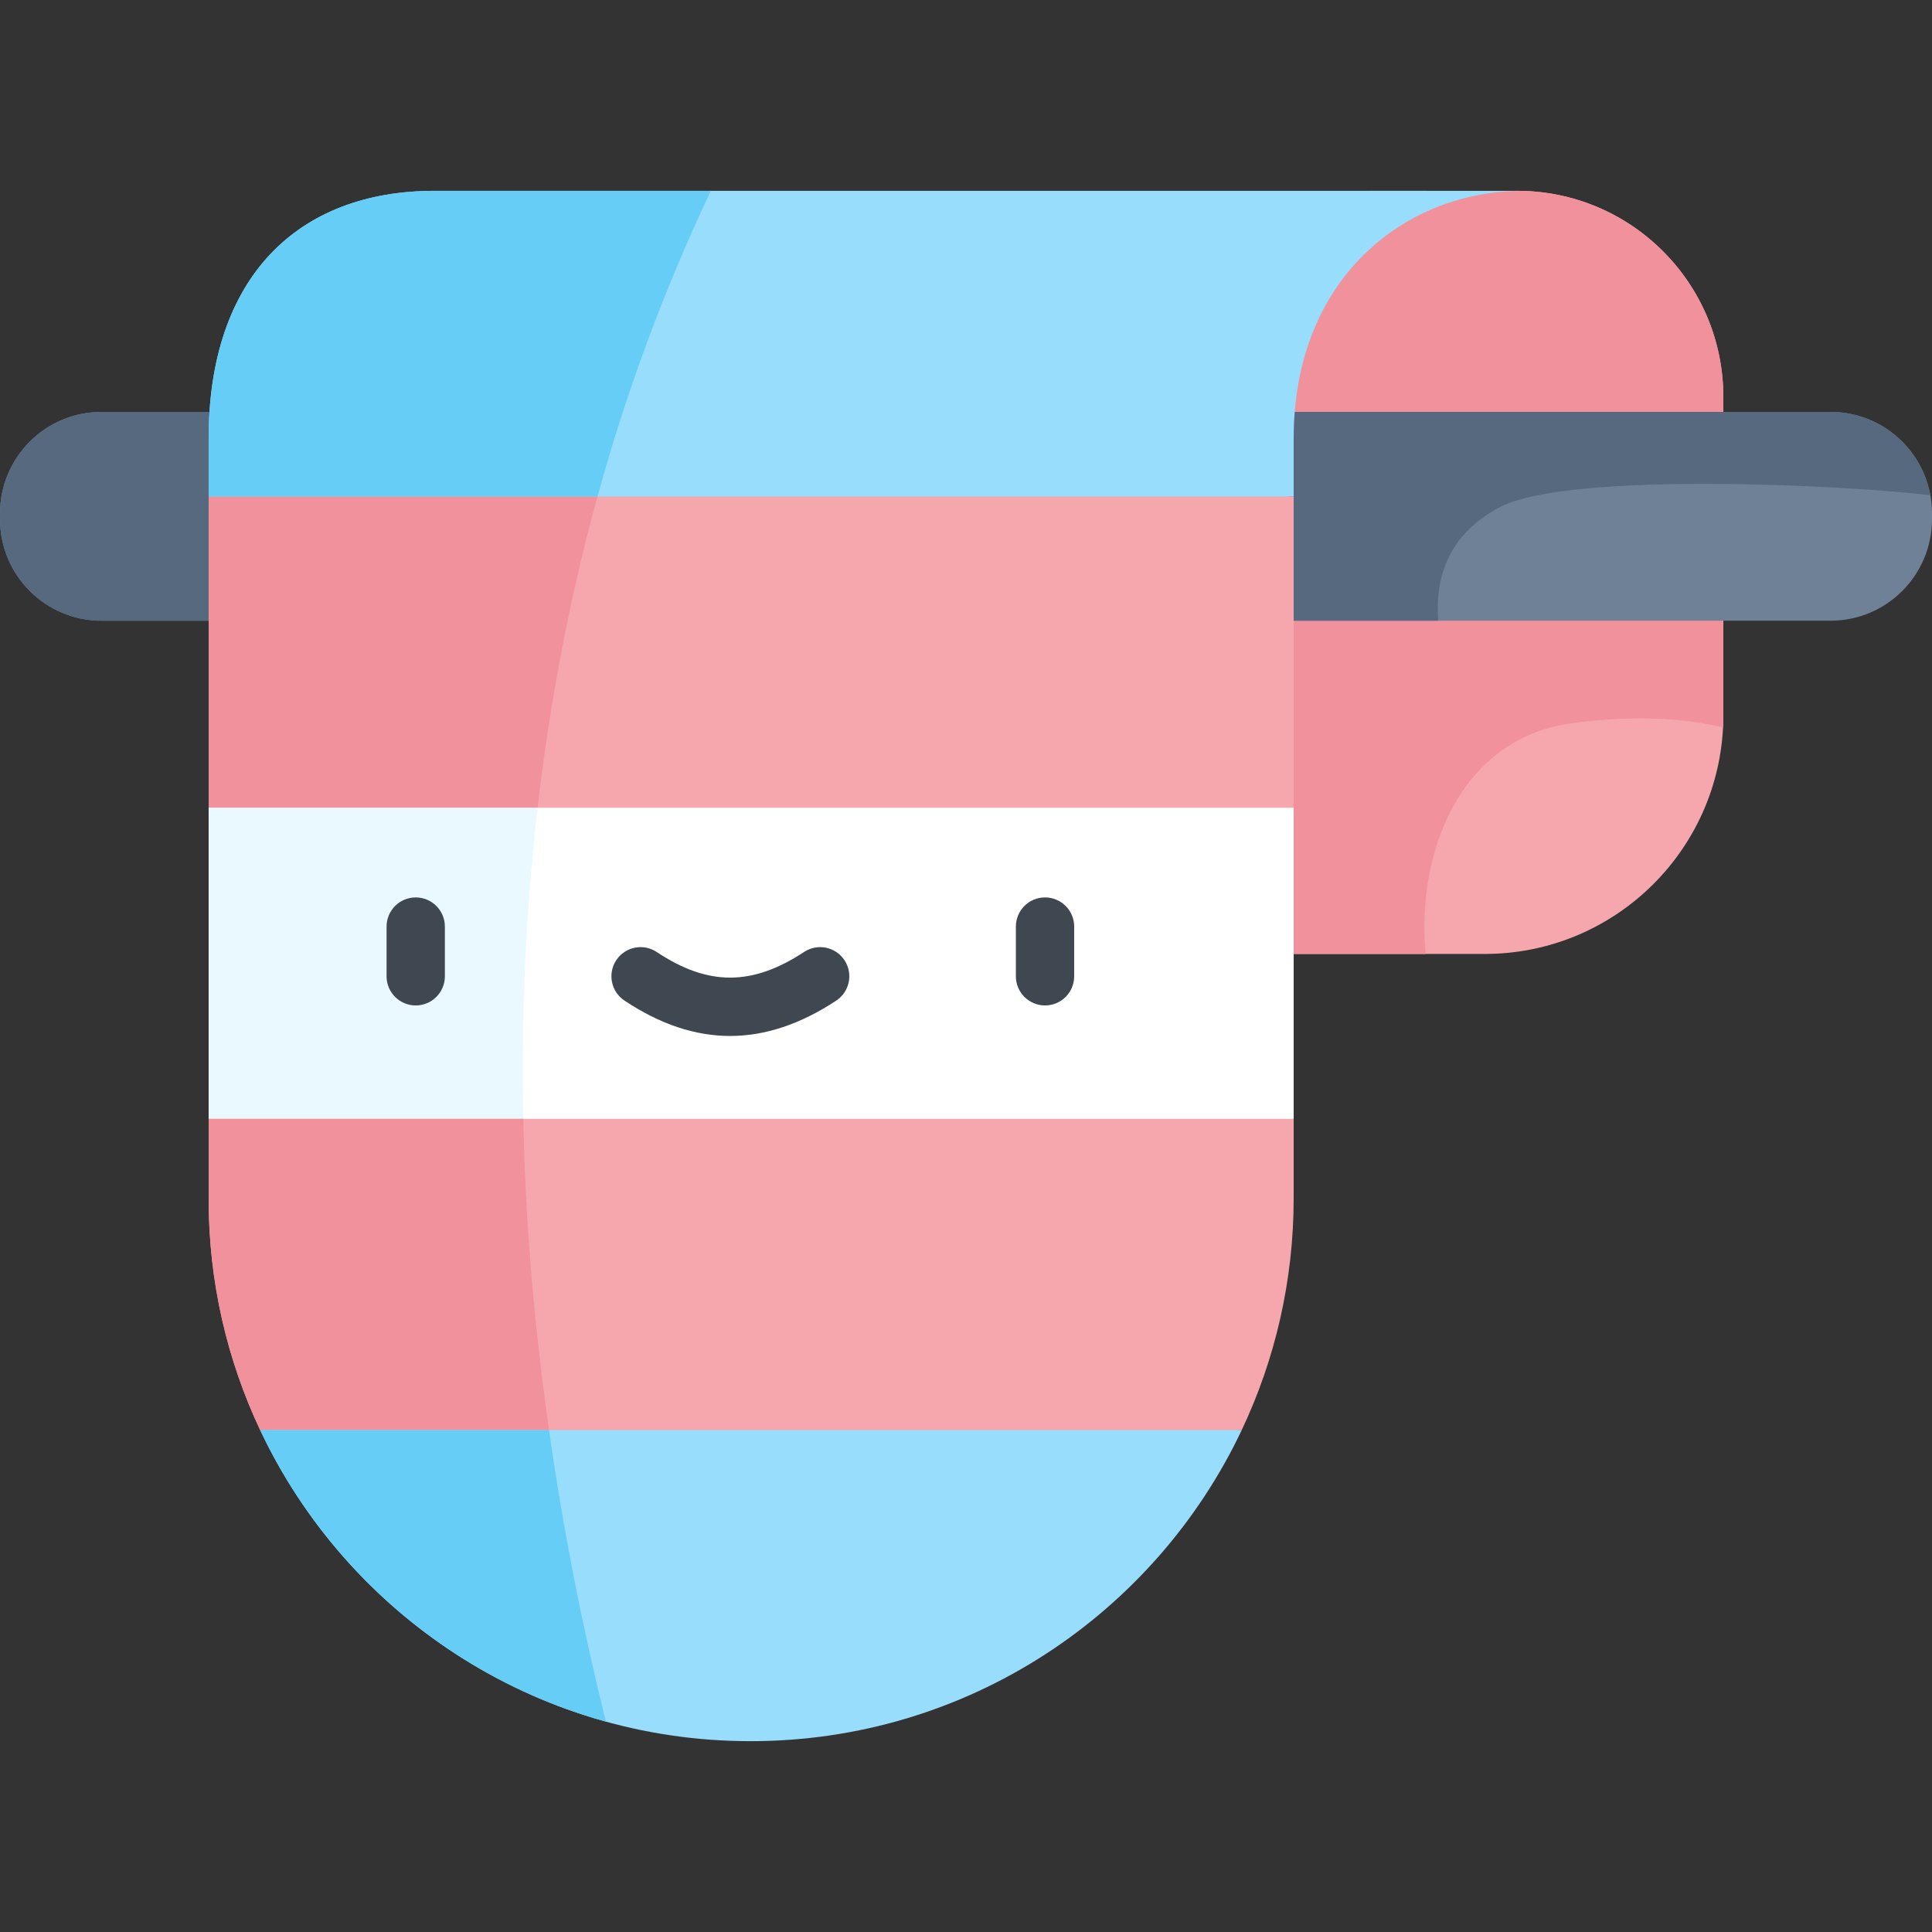 <svg id="Layer_1" enable-background="new 0 0 511 511" height="512" viewBox="0 0 511 511" width="512" xmlns="http://www.w3.org/2000/svg"><rect x="0" y="0" width="511" height="511" fill="#333333" stroke="none"/><path d="m401.278 50.471c30.12 0 54.536 24.417 54.536 54.536v84.165c0 34.874-28.271 63.144-63.144 63.144h-123.51l75.153-170.641 18.174-31.205h39.445" fill="#f6a7ae"/><path d="m415.543 191.325c12.509-1.747 27.06-2.087 40.19 1.081.054-1.071.082-2.149.082-3.233v-84.165c0-30.12-24.417-54.536-54.536-54.536l-43.693 1.07-88.424 200.776h107.928c-2.548-26.598 8.952-56.872 38.453-60.993z" fill="#f1919b"/><path d="m55.186 295.932 137.993 10.881 148.988-10.881v-82.298l-143.491-11.88-143.49 11.88z" fill="#fff"/><path d="m0 137.315v-1.513c0-14.835 12.026-26.86 26.86-26.86h457.28c14.835 0 26.86 12.026 26.86 26.86v1.513c0 14.835-12.026 26.86-26.86 26.86h-457.28c-14.834.001-26.86-12.025-26.86-26.86z" fill="#6f8197"/><path d="m397.101 133.92c18.881-9.143 90.246-5.729 113.462-2.927-2.268-12.539-13.23-22.052-26.423-22.052h-457.28c-14.835 0-26.86 12.026-26.86 26.86v1.513c0 14.835 12.026 26.86 26.86 26.86h353.516c-.227-5.506-1.251-20.992 16.725-30.254z" fill="#56697e"/><path d="m328.433 378.231-140.427-8.985-119.205 8.985c22.923 48.635 72.383 82.298 129.712 82.298 57.388 0 106.907-33.654 129.92-82.298z" fill="#99ddfc"/><path d="m342.167 115.921c0-42.478 29.583-65.433 60.502-65.433 9.974-.017-287.717-.017-287.717-.017-36.298 0-59.765 22.973-59.765 65.45v15.414l137.993 5.224 148.988-5.224v-15.414z" fill="#99ddfc"/><path d="m55.186 131.335h286.981v82.298h-286.981z" fill="#f6a7ae"/><path d="m157.795 132.177c.077-.281.158-.561.236-.842h-102.845v82.298h87.01c3.174-27.499 8.315-54.756 15.599-81.456z" fill="#f1919b"/><path d="m142.196 213.634h-87.01v82.298h83.217c-.564-27.469.642-55.003 3.793-82.298z" fill="#eaf9ff"/><path d="m55.186 317.2c0 21.828 4.888 42.512 13.616 61.03h259.631c8.803-18.607 13.733-39.403 13.733-61.354v-20.945h-286.98z" fill="#f6a7ae"/><g fill="#3f4750"><path d="m109.955 265.932c-4.259 0-7.711-3.452-7.711-7.711v-13.149c0-4.259 3.452-7.711 7.711-7.711s7.711 3.452 7.711 7.711v13.149c0 4.259-3.452 7.711-7.711 7.711z"/><path d="m276.402 265.932c-4.259 0-7.711-3.452-7.711-7.711v-13.149c0-4.259 3.453-7.711 7.711-7.711s7.711 3.452 7.711 7.711v13.149c0 4.259-3.452 7.711-7.711 7.711z"/><path d="m193.106 274.004c-9.297 0-18.569-3.121-27.949-9.363-3.546-2.359-4.507-7.146-2.148-10.692 2.359-3.545 7.146-4.508 10.691-2.147 13.575 9.032 25.235 9.027 38.99-.023 3.557-2.34 8.339-1.354 10.68 2.204 2.34 3.558 1.354 8.34-2.204 10.68-9.464 6.227-18.774 9.341-28.06 9.341z"/></g><path d="m188.006 50.472c-41.855-.001-73.055-.001-73.055-.001-36.298 0-59.766 22.973-59.766 65.45v15.414h102.845c7.657-27.87 17.705-54.907 29.976-80.863z" fill="#66cdf7"/><path d="m140.493 336.334c-1.114-13.427-1.813-26.907-2.09-40.402h-83.217v21.268c0 21.828 4.888 42.512 13.616 61.03h76.414c-1.974-13.916-3.561-27.888-4.723-41.896z" fill="#f1919b"/><path d="m160.018 454.43c-6.198-25.127-11.167-50.57-14.802-76.199h-76.414c17.631 37.406 50.968 65.936 91.501 77.125-.102-.306-.207-.61-.285-.926z" fill="#66cdf7"/></svg>